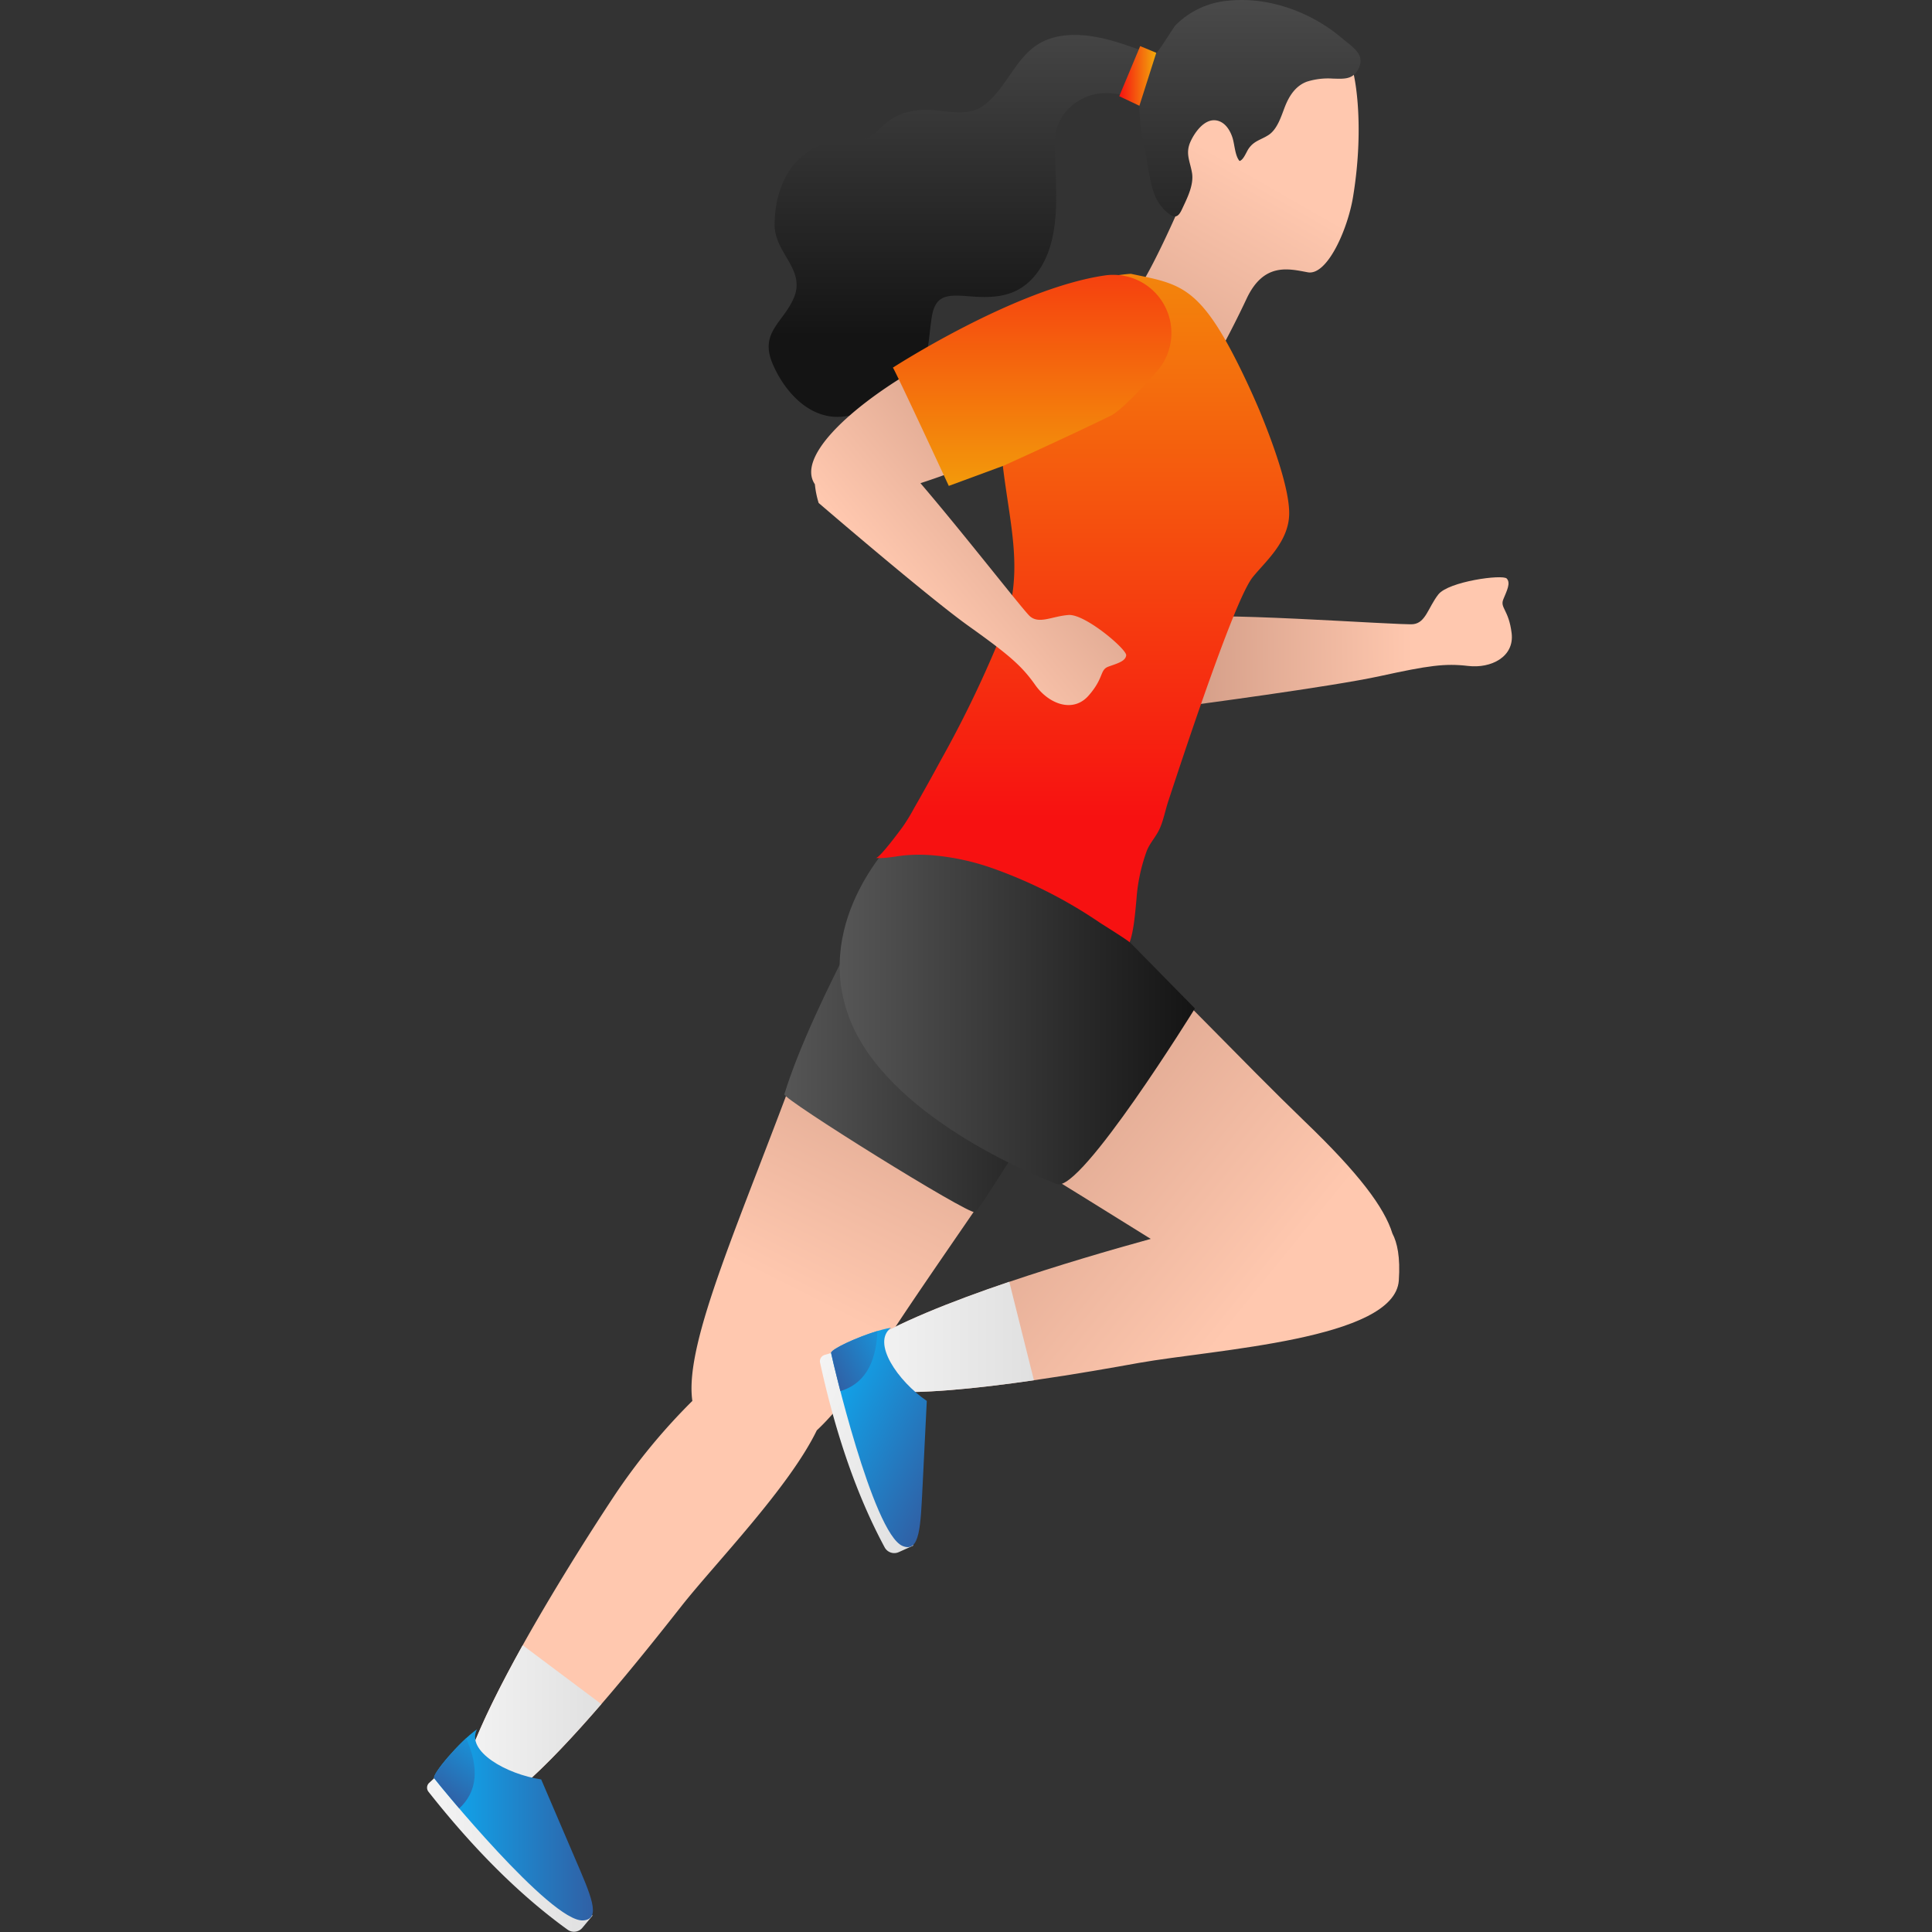 <svg xmlns="http://www.w3.org/2000/svg" xmlns:xlink="http://www.w3.org/1999/xlink" viewBox="0 0 512 512"><rect x="0" y="0" width="512" height="512" fill="#333333" stroke="none"/><defs><linearGradient id="a" x1="215.71" y1="345.07" x2="267.4" y2="241.7" gradientUnits="userSpaceOnUse"><stop offset="0" stop-color="#ffc8af"/><stop offset="1" stop-color="#c6907b"/></linearGradient><linearGradient id="b" x1="332.82" y1="46.52" x2="284.2" y2="131.48" xlink:href="#a"/><linearGradient id="c" x1="207.81" y1="267.88" x2="295.49" y2="267.88" gradientUnits="userSpaceOnUse"><stop offset="0" stop-color="#565656"/><stop offset="1" stop-color="#141414"/></linearGradient><linearGradient id="d" x1="322.56" y1="356.5" x2="220.47" y2="273.54" xlink:href="#a"/><linearGradient id="e" x1="227.87" y1="354.31" x2="273.99" y2="354.31" gradientUnits="userSpaceOnUse"><stop offset="0" stop-color="#f4f4f4"/><stop offset="1" stop-color="#e0e0e0"/></linearGradient><linearGradient id="f" x1="222.52" y1="261.35" x2="316.67" y2="261.35" xlink:href="#c"/><linearGradient id="g" x1="122.03" y1="458.27" x2="159.35" y2="458.27" xlink:href="#e"/><linearGradient id="h" x1="374.2" y1="169.74" x2="296.51" y2="170.65" xlink:href="#a"/><linearGradient id="i" x1="282.19" y1="-20.19" x2="282.19" y2="89.06" xlink:href="#c"/><linearGradient id="j" x1="286.87" y1="216.49" x2="286.87" y2="26.38" gradientUnits="userSpaceOnUse"><stop offset="0" stop-color="#f71111"/><stop offset="1" stop-color="#f2aa0a"/></linearGradient><linearGradient id="k" x1="217.56" y1="131.95" x2="275.26" y2="83.79" xlink:href="#a"/><linearGradient id="l" x1="241.21" y1="160.28" x2="298.91" y2="112.13" xlink:href="#a"/><linearGradient id="m" x1="273.54" y1="42.9" x2="273.54" y2="139.06" xlink:href="#j"/><linearGradient id="n" x1="296.61" y1="20.13" x2="306.42" y2="20.13" xlink:href="#j"/><linearGradient id="o" x1="113.17" y1="491.59" x2="157.04" y2="491.59" xlink:href="#e"/><linearGradient id="p" x1="115.02" y1="483.59" x2="157.12" y2="483.59" gradientUnits="userSpaceOnUse"><stop offset="0" stop-color="#0cadf4"/><stop offset="1" stop-color="#3060a5"/></linearGradient><linearGradient id="q" x1="132.42" y1="455.48" x2="117.46" y2="476.38" xlink:href="#p"/><linearGradient id="r" x1="209.71" y1="387.26" x2="253.58" y2="387.26" gradientTransform="translate(190.95 -63.99) rotate(26.01)" xlink:href="#e"/><linearGradient id="s" x1="211.56" y1="379.25" x2="253.66" y2="379.25" gradientTransform="translate(190.95 -63.99) rotate(26.01)" xlink:href="#p"/><linearGradient id="t" x1="228.96" y1="351.15" x2="214" y2="372.05" gradientTransform="translate(190.95 -63.99) rotate(26.01)" xlink:href="#p"/></defs><title>Icon</title><path d="M296.72,245.69c-7.25-14.17-20.09-16.89-20.09-16.89s-41-12.88-64.21,50.56c-15.92,43.59-31.2,76.29-28.94,91.9a161.89,161.89,0,0,0-20.7,25.15c-7.11,10.73-16.36,25.46-24.26,39.59-11.61,20.83-20.28,40.38-14.8,44,5.72,3.81,21.48-12,35.64-28.38,8.55-9.91,16.52-20,21.29-26.06,8.93-11.31,28.44-31.32,35.81-46.5,5-4.68,10.93-12.19,18.33-23.59C259.31,317.69,304,259.86,296.72,245.69Z" fill="url(#a)"/><path d="M358.56,52.24c-1.42,8.57-6.85,20.88-12,19.92s-11.67-2.64-16.2,7-8.78,17-8.78,17L294.75,81.8,300.62,78c4.53-5.59,12.9-25.27,12.9-25.27-3.5-3.32-7.53-7.78-7.69-12.9-.11-3.64,2.13-6,4.54-8.39a8.61,8.61,0,0,1,2-1.31c2.53-1.36,4.5-2.53,7.37-1.56,3.5,1.17,6.43,4,10.26,4a12.74,12.74,0,0,0,6.4-2.12c1.94-1.15,2.81-2.48,4.11-4.24,1.58-2.13,2.57-4.71,4.32-6.72,2.17-2.49,5.05-3.37,8.29-3.8a5.83,5.83,0,0,1,4.78,1.45C358.8,18,361.86,32.25,358.56,52.24Z" fill="url(#b)"/><path d="M239.86,223.64s-24.42,41.51-32,66.36c-.4,1.29,48.87,32,50.54,31.24s37.13-58.91,37.13-58.91l-20.2-47.8Z" fill="url(#c)"/><path d="M369,326.88h0c-2.11-6.86-8.88-15.91-23.19-29.65C313.39,266,265,211.27,249.72,215.72s-18.82,17.52-18.82,17.52-21.93,36.92,36,71.62c14,8.41,26.78,16.49,38.06,23.46h0c-10.92,3-24.52,7-37.5,11.38-15.59,5.27-30.27,11.14-38.25,16.43-4.38,2.9-6.73,5.63-6.08,8,.69,2.59,4.48,4,10.08,4.5,10.08,1,26.08-.72,40.78-2.85,11-1.58,21.31-3.42,27.85-4.6C322,357.6,369.6,355,370.7,339.35,371.13,333.13,370.27,329.27,369,326.88Z" fill="url(#d)"/><path d="M274,365.79c-14.7,2.13-30.7,3.83-40.78,2.85l-5.34-4.72,1.34-7.81c8-5.29,22.66-11.16,38.25-16.43Z" fill="url(#e)"/><path d="M237.78,221.68s-22.46,21.47-12.88,47.64,48.93,42.06,55.21,44.47,36.56-46.54,36.56-46.54l-18.68-19-30.37-39.47Z" fill="url(#f)"/><path d="M159.35,451.6C145.2,468,129.44,483.79,123.72,480c-5.48-3.62,3.19-23.16,14.8-44Z" fill="url(#g)"/><path d="M314.82,187s38-5,50.88-7.82,17.26-3.42,23.35-2.7,12.31-2.4,11.55-8.67-3.15-6.7-2.2-9,2-4.32.9-5.49-15.47.77-18.15,4.24-3.32,7.45-6.59,7.85-58.39-3.79-61.93-1.28S297.78,178.8,314.82,187Z" fill="url(#h)"/><path d="M355.61,10.09l.15.13c2.44,2.09,6.17,4.15,4.29,7.94-1.48,3-3.92,2.74-6.83,2.67a18.69,18.69,0,0,0-6.84.8c-3,1.08-4.7,3.73-5.82,6.54-1,2.54-2,6.07-4.42,7.63-2.05,1.31-3.8,1.5-5.25,3.61-.6.87-1.35,3-2.4,3.25-1.23-1.4-1.29-4.41-1.88-6.2-.65-2-2-4.18-4.3-4.55-3.13-.49-5.69,3.17-6.79,5.57-1.44,3.14-.19,5.14.36,8.25s-1.12,6.48-2.4,9.21c-.57,1.21-1.28,3-2.87,2.25a9.17,9.17,0,0,1-2.75-2.41c-2-2.28-2.69-5.48-3.26-8.39-.3-1.54-.53-3.09-.8-4.64s-.74-3.07-1-4.6a68.84,68.84,0,0,1-.91-9.56c0-1.15.28-1.11-.86-1.69a11.83,11.83,0,0,0-3-.7c-4.55-.86-8.5-.9-12.51,1.73a12.76,12.76,0,0,0-6,10.34c-.06,10.9,2.46,25.42-4.65,35-4.75,6.37-10.91,6.84-18,6.25-5.95-.49-9-.38-9.95,5.55s-.73,12.78-4.87,17.5-15,9.44-21.28,8.86c-7.76-.66-13.49-7.84-16.14-14.33-3.29-8.1,3.08-10.74,5.76-17.21,3.16-7.53-5.1-11.8-5.11-19.28,0-6,1.7-12.41,5.87-16.87a16.06,16.06,0,0,1,7.68-4.59c3.63-1,7.77.1,11.19-1.62,1.77-.89,3.08-2.47,4.59-3.75,3.76-3.17,8.34-4,13.11-3.57,4.55.42,9.45,1.58,13.35-1.54,6.36-5.08,8.54-14.14,16.5-17.17,6.9-2.63,15-.62,21.68,1.73,2.22.78,4.47,1.5,6.65,2.3.6.18,4.93-7.1,5.66-7.88a22.35,22.35,0,0,1,14-6.47C336.31-.93,347.53,3.24,355.61,10.09Z" fill="url(#i)"/><path d="M341.65,136c0,7.57-6.42,12.88-9.7,17-2.28,2.87-6.47,13.41-11.16,26.49-3.91,10.91-7.59,21.91-11.21,32.92-.81,2.46-1.33,5.43-2.51,7.73-.94,1.83-2.33,3.31-3.14,5.29a46.46,46.46,0,0,0-2.76,13c-.34,3.41-.68,8.27-1.82,11.32.09-.25-7.25-4.81-8-5.31a123.91,123.91,0,0,0-29-14.58,63.83,63.83,0,0,0-15-3.18,42.68,42.68,0,0,0-7.62,0c-2.55.26-5.05.87-7.63.69,1,.07,6.38-7.25,7.15-8.29a50.83,50.83,0,0,0,3-4.92q3.64-6.36,7.13-12.81a296.6,296.6,0,0,0,15-30.83A60.08,60.08,0,0,0,268,159.17c1.94-10.3,0-19.59-1.63-31.06-.41-2.92-.81-6-1.08-9.22-.17-1.77-.31-3.59-.36-5.48q-.22-3.81-.14-8c0-1.44.07-3,.17-4.57,1.48-26.65,34.73-28.28,34.73-28.28,11.83,2.51,17.2,2.8,26.46,20.12,2.42,4.53,5.12,10.2,7.59,16C338,119,341.65,129.83,341.65,136Z" fill="url(#j)"/><path d="M284.81,75.82h0Z" fill="url(#k)"/><path d="M288.95,90.73c-5-13.78-4.26-14.83-4.13-14.91-.31.14-25.15,11.69-44.26,23.25-16.1,9.73-29.36,22.28-24.61,29.27a25.06,25.06,0,0,0,1,4.95s29.06,25,39.79,32.65,14.07,10.57,17.6,15.58,10,7.56,14.16,2.81,2.88-6.81,5.26-7.67,4.53-1.42,4.69-3-10.9-11-15.27-10.68-7.77,2.5-10.25.33c-1.67-1.46-17.5-21.83-29-35.26,18.52-6,43.08-17.41,58.67-27.94C312.71,93.28,290.51,95,288.95,90.73Z" fill="url(#l)"/><path d="M292.76,73c-23.82,3.49-56.14,24.43-56.14,24.43.42.28,14.82,31.34,14.82,31.34L266,123.4s16.88-7.62,28.44-13.28c2.28-1.12,7.27-6.25,12-11.52a15.42,15.42,0,0,0-2.31-22.79h0A15.47,15.47,0,0,0,292.76,73Z" fill="url(#m)"/><polygon points="306.42 13.99 301.95 28.03 296.61 25.5 302.16 12.22 306.42 13.99" fill="url(#n)"/><path d="M115.06,471.24l-1.33,1.24a1.74,1.74,0,0,0-.18,2.35c11.94,15.14,24.23,27.45,36.89,36.57a2.89,2.89,0,0,0,3.9-.52l2.7-3.24Z" fill="url(#o)"/><path d="M126.41,458.27c-4.69,3.31-12,12-11.35,13,.78,1.12,30.87,38.06,39.41,37.66,5.13-.24,2-6.92-2.28-16.9l-8.77-20.47C134.23,470.2,123.41,464.1,126.41,458.27Z" fill="url(#p)"/><path d="M123.55,460.63c-4.3,4-9,9.85-8.49,10.61.22.32,2.83,3.55,6.64,8C126.43,474.89,127.11,468.72,123.55,460.63Z" fill="url(#q)"/><path d="M220.25,358.55l-1.74.53a1.74,1.74,0,0,0-1.19,2c4.1,18.84,9.74,35.29,17.13,49a2.89,2.89,0,0,0,3.73,1.25l3.85-1.73Z" fill="url(#r)"/><path d="M236.14,351.86c-5.66.92-16.07,5.56-15.89,6.69.21,1.35,11.06,47.74,18.9,51.13,4.72,2,4.8-5.36,5.36-16.18l1.1-22.24C237.93,366,230.89,355.79,236.14,351.86Z" fill="url(#s)"/><path d="M232.53,352.73c-5.6,1.68-12.43,4.9-12.28,5.82.06.38,1,4.44,2.46,10.11C228.86,366.81,232.18,361.56,232.53,352.73Z" fill="url(#t)"/></svg>